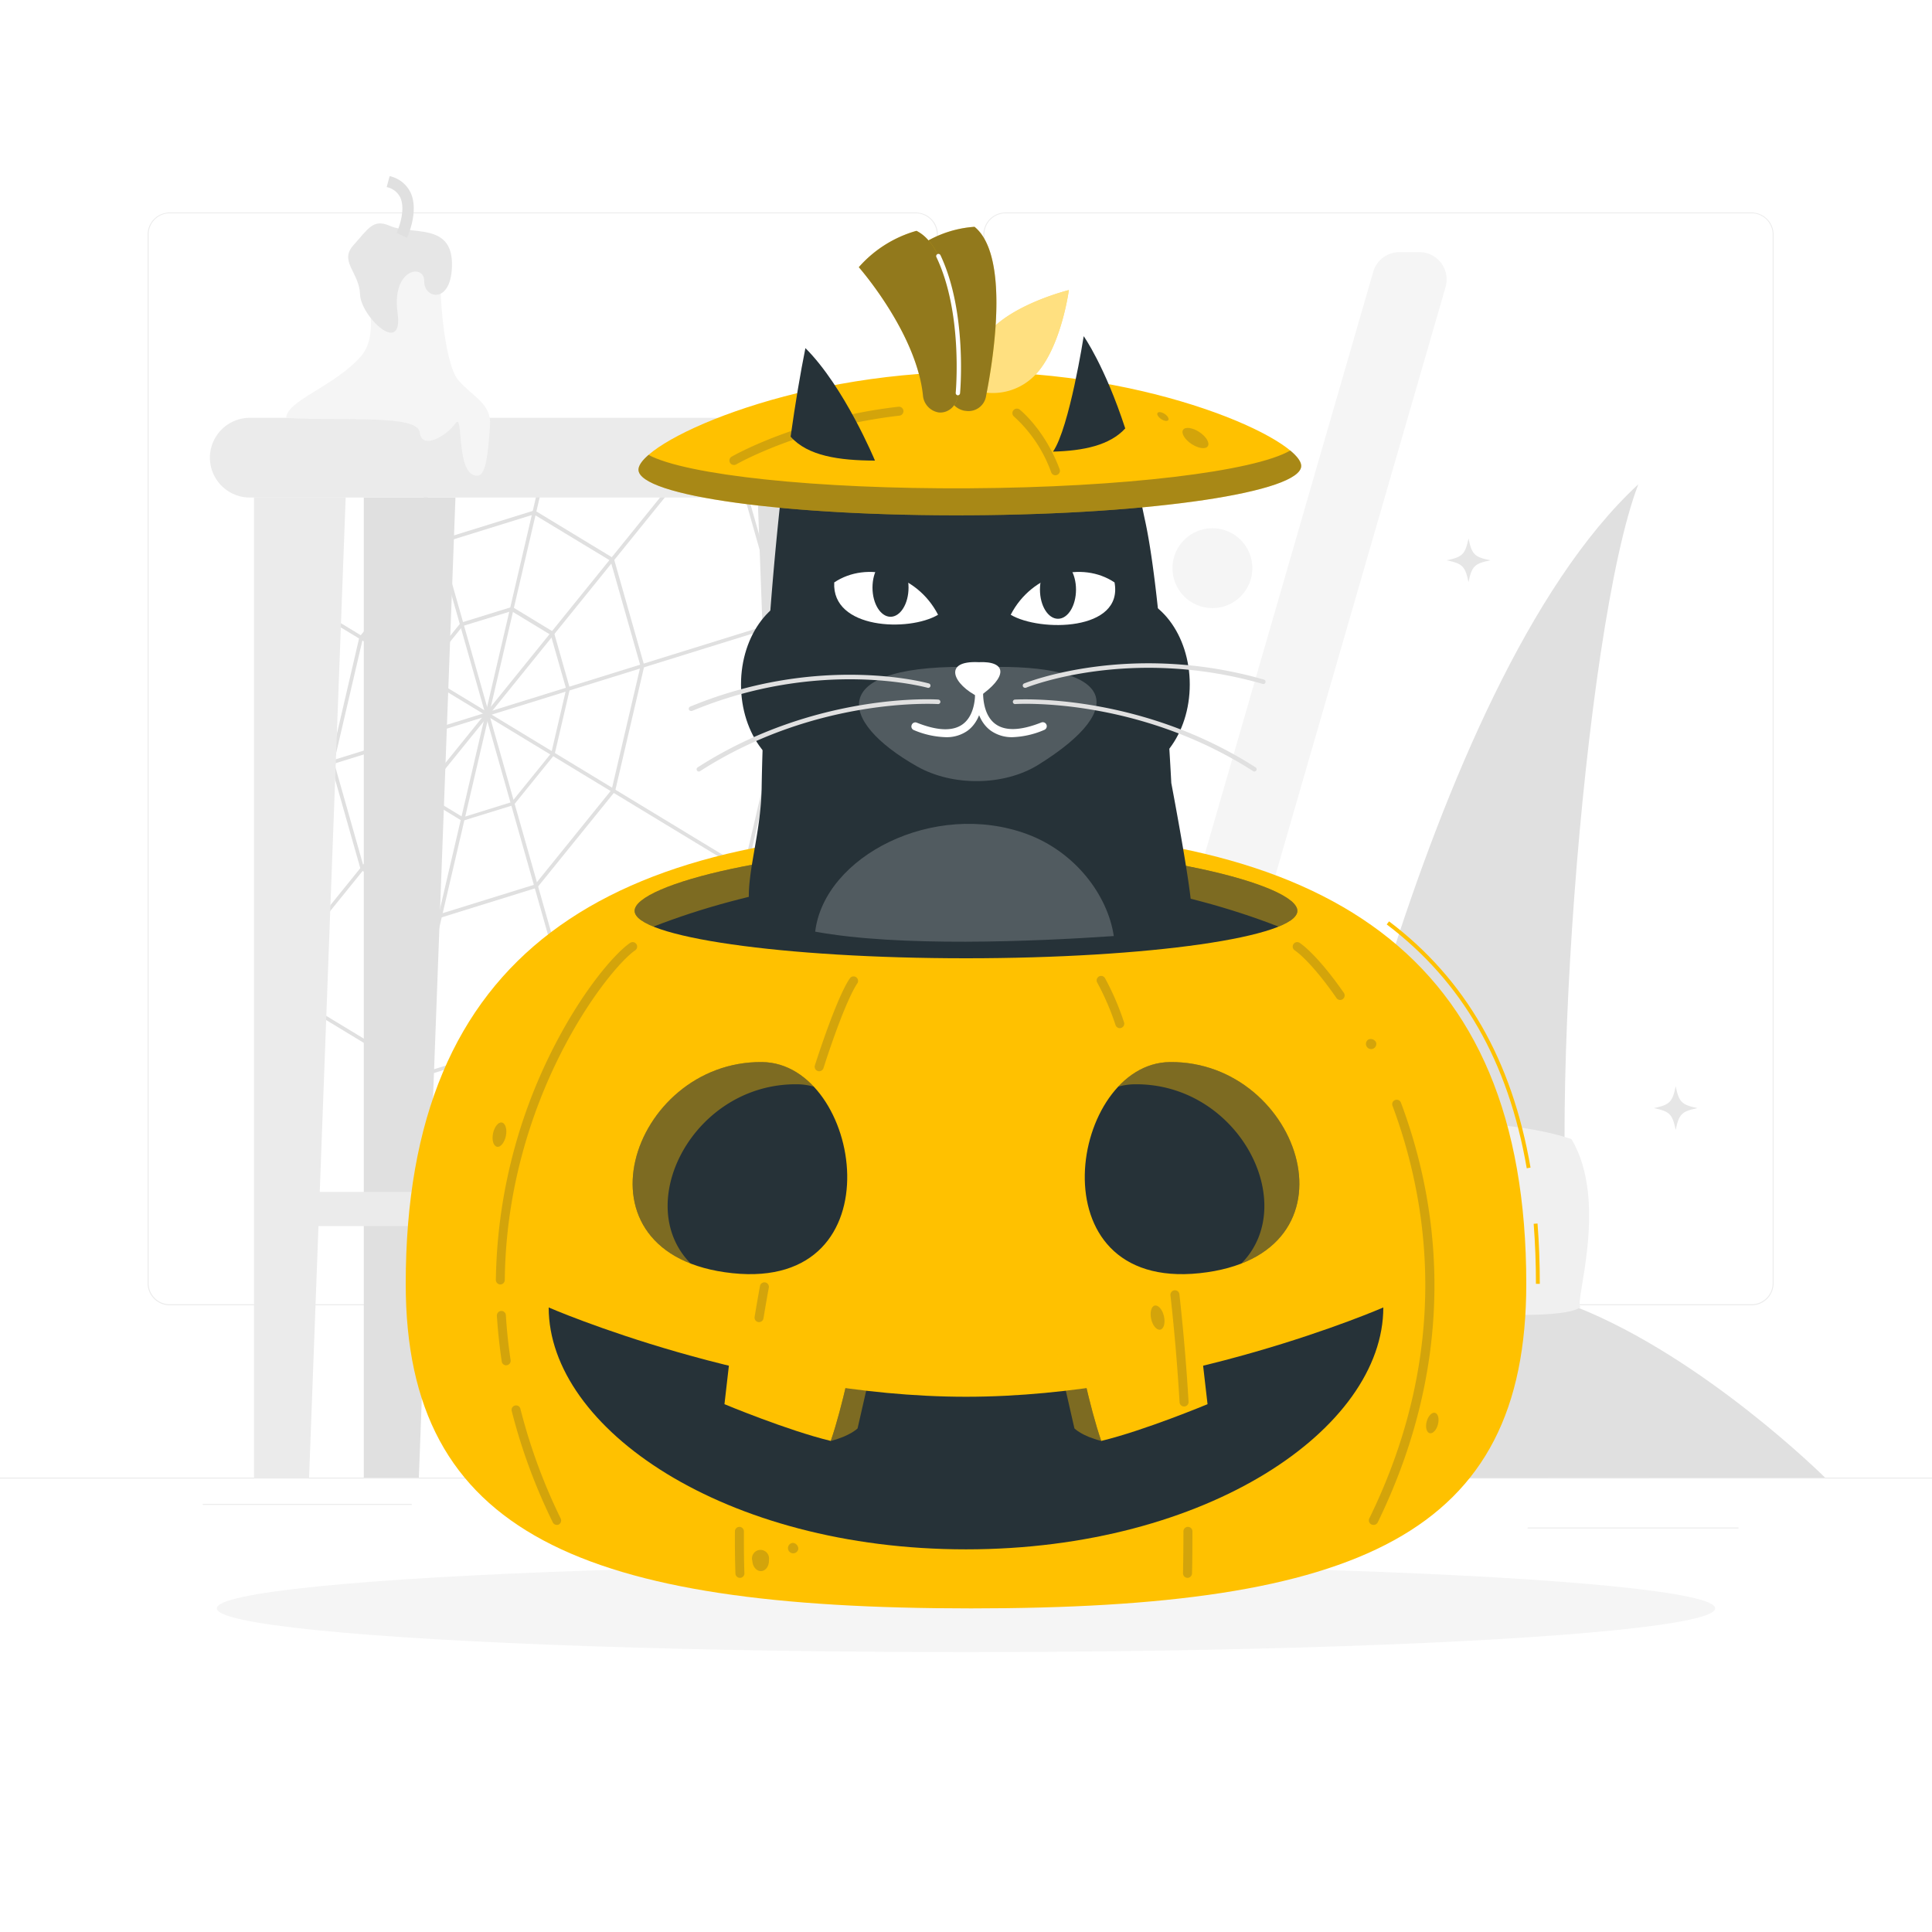<svg class="animated" id="freepik_stories-cat-rising-from-a-pumpkin" xmlns="http://www.w3.org/2000/svg" viewBox="0 0 500 500" version="1.1" xmlns:xlink="http://www.w3.org/1999/xlink" xmlns:svgjs="http://svgjs.com/svgjs"><style>svg#freepik_stories-cat-rising-from-a-pumpkin:not(.animated) .animable {opacity: 0;}svg#freepik_stories-cat-rising-from-a-pumpkin.animated #freepik--Character--inject-149 {animation: 1.0s 1 forwards ease-out slideUp,1.5s Infinite  linear floating;animation-delay: 0s,1s;}            @keyframes slideUp {                0% {                    opacity: 0;                    transform: translateY(30px);                }                100% {                    opacity: 1;                    transform: inherit;                }            }                    @keyframes floating {                0% {                    opacity: 1;                    transform: translateY(0px);                }                50% {                    transform: translateY(-10px);                }                100% {                    opacity: 1;                    transform: translateY(0px);                }            }        </style><g id="freepik--background-complete--inject-149" class="animable" style="transform-origin: 250px 223.52px;"><rect y="382.4" width="500" height="0.25" style="fill: rgb(235, 235, 235); transform-origin: 250px 382.525px;" id="elyt64zkhkv5s" class="animable"></rect><path d="M237,337.8H43.91a5.71,5.71,0,0,1-5.7-5.71V60.66A5.71,5.71,0,0,1,43.91,55H237a5.71,5.71,0,0,1,5.71,5.71V332.09A5.71,5.71,0,0,1,237,337.8ZM43.91,55.2a5.46,5.46,0,0,0-5.45,5.46V332.09a5.46,5.46,0,0,0,5.45,5.46H237a5.47,5.47,0,0,0,5.46-5.46V60.66A5.47,5.47,0,0,0,237,55.2Z" style="fill: rgb(235, 235, 235); transform-origin: 140.46px 196.4px;" id="el0wz18zu2f5m" class="animable"></path><path d="M453.31,337.8H260.21a5.72,5.72,0,0,1-5.71-5.71V60.66A5.72,5.72,0,0,1,260.21,55h193.1A5.71,5.71,0,0,1,459,60.66V332.09A5.71,5.71,0,0,1,453.31,337.8ZM260.21,55.2a5.47,5.47,0,0,0-5.46,5.46V332.09a5.47,5.47,0,0,0,5.46,5.46h193.1a5.47,5.47,0,0,0,5.46-5.46V60.66a5.47,5.47,0,0,0-5.46-5.46Z" style="fill: rgb(235, 235, 235); transform-origin: 356.75px 196.4px;" id="elivmcbasolxh" class="animable"></path><rect x="174.44" y="391.92" width="26" height="0.25" style="fill: rgb(235, 235, 235); transform-origin: 187.44px 392.045px;" id="el6k9fhiwgvt4" class="animable"></rect><rect x="52.46" y="389.21" width="54.1" height="0.25" style="fill: rgb(235, 235, 235); transform-origin: 79.51px 389.335px;" id="el9fsm9sgshxu" class="animable"></rect><rect x="147.12" y="401.21" width="26.32" height="0.25" style="fill: rgb(235, 235, 235); transform-origin: 160.28px 401.335px;" id="eln9yu1ckdivi" class="animable"></rect><rect x="258.23" y="399.53" width="38.83" height="0.25" style="fill: rgb(235, 235, 235); transform-origin: 277.645px 399.655px;" id="elzs9jb9f11qs" class="animable"></rect><rect x="305.96" y="399.53" width="10.69" height="0.25" style="fill: rgb(235, 235, 235); transform-origin: 311.305px 399.655px;" id="eliqwbw3k4h9s" class="animable"></rect><rect x="395.35" y="395.31" width="54.56" height="0.25" style="fill: rgb(235, 235, 235); transform-origin: 422.63px 395.435px;" id="elxj203qxrwu" class="animable"></rect><path d="M408,338.26c-8.5-37.26,1.68-175.77,16-212.93-56.54,52.21-86.57,209.24-86.57,209.24S270.28,362.21,256,382.52l216.33-.11S441.27,351.5,408,338.26Z" style="fill: rgb(224, 224, 224); transform-origin: 364.165px 253.925px;" id="elo1zgzh78jg" class="animable"></path><path d="M409.05,338.26c-5.23,4.5-51.9.81-72.46-3.69-7.2-13.51,3.83-42.79,3.83-42.79s42.41-4.91,66.26,3C416.5,311.14,407.21,337.65,409.05,338.26Z" style="fill: rgb(240, 240, 240); transform-origin: 372.708px 315.29px;" id="elederjgqqcu" class="animable"></path><path d="M285.53,311.86h19.86L374.12,74.25a7.07,7.07,0,0,0-6.79-9h-5.15a7.07,7.07,0,0,0-6.79,5.1Z" style="fill: rgb(245, 245, 245); transform-origin: 329.959px 188.555px;" id="elteagjzring" class="animable"></path><path d="M303.44,313.71s14,16.58,12.41,34.14C313.67,372.61,284,382.4,284,382.4H197.17S272,352,284,313.71C291.32,312.77,303.44,313.71,303.44,313.71Z" style="fill: rgb(235, 235, 235); transform-origin: 256.573px 347.846px;" id="ely0eplwbkjdo" class="animable"></path><path d="M283.35,316.79h21.51a1.83,1.83,0,0,0,1.77-1.37l1-3.78a1.83,1.83,0,0,0-1.77-2.3H284.34a1.85,1.85,0,0,0-1.78,1.37l-1,3.78A1.84,1.84,0,0,0,283.35,316.79Z" style="fill: rgb(224, 224, 224); transform-origin: 294.596px 313.065px;" id="el3cz92y5jj3x" class="animable"></path><path d="M108.87,278.74a.42.42,0,0,1-.24-.07L71.23,256a.46.46,0,0,1-.16-.65.48.48,0,0,1,.65-.16l37.22,22.58,51.75-16.08,32.52-40.22,11.67-50-14.52-51.12a.47.47,0,0,1,.32-.59.48.48,0,0,1,.59.33l14.55,51.24a.45.45,0,0,1,0,.23l-11.72,50.27a.72.72,0,0,1-.09.2l-32.69,40.4a.4.4,0,0,1-.22.16L109,278.72Z" style="fill: rgb(224, 224, 224); transform-origin: 138.416px 199.241px;" id="elhm3tt9ab39u" class="animable"></path><path d="M113.93,237.5a.45.45,0,0,1-.25-.07L93.52,225.2a.46.46,0,0,1-.21-.28l-7.81-27.5a.39.39,0,0,1,0-.24L93,164.91a.44.44,0,0,1,.1-.19l20-24.71a.46.46,0,0,1,.23-.16l24.81-7.71a.49.49,0,0,1,.39.05l20.17,12.23a.5.5,0,0,1,.21.28l7.81,27.5a.49.49,0,0,1,0,.24l-7.52,32.27a.42.42,0,0,1-.09.19l-20,24.71a.46.46,0,0,1-.23.16l-24.81,7.71Zm-19.76-13,19.82,12,24.48-7.6,19.82-24.52,7.47-32L158,145.13l-19.83-12-24.47,7.6L93.91,165.23l-7.47,32.05Z" style="fill: rgb(224, 224, 224); transform-origin: 126.108px 184.81px;" id="el54x0cxrofot" class="animable"></path><path d="M119.76,212.49a.48.48,0,0,1-.24-.07L109,206a.47.47,0,0,1-.21-.27l-4.07-14.33a.65.65,0,0,1,0-.24l3.92-16.81a.5.5,0,0,1,.1-.19l10.41-12.87a.53.53,0,0,1,.23-.16l12.92-4a.45.45,0,0,1,.39,0l10.5,6.38a.43.43,0,0,1,.21.27l4.07,14.33a.39.39,0,0,1,0,.24l-3.92,16.81a.66.66,0,0,1-.09.19l-10.41,12.87a.53.53,0,0,1-.23.16l-12.93,4A.32.32,0,0,1,119.76,212.49Zm-10.1-7.16,10.16,6.17,12.59-3.92,10.25-12.67,3.87-16.59-4-14-10.16-6.17L119.79,162l-10.25,12.67-3.87,16.59Z" style="fill: rgb(224, 224, 224); transform-origin: 126.099px 184.788px;" id="el3m5bagvaqmk" class="animable"></path><path d="M126.1,185.28H126a.47.47,0,0,1-.35-.57L141.19,118a.47.47,0,0,1,.92.22l-15.55,66.71A.46.46,0,0,1,126.1,185.28Z" style="fill: rgb(224, 224, 224); transform-origin: 133.88px 151.459px;" id="el2e3h316r9po" class="animable"></path><path d="M126.1,185.28a.49.49,0,0,1-.3-.1.49.49,0,0,1-.07-.67l48.63-60.13a.48.48,0,1,1,.74.6l-48.63,60.13A.48.48,0,0,1,126.1,185.28Z" style="fill: rgb(224, 224, 224); transform-origin: 150.438px 154.717px;" id="elkxmvxl4rfbk" class="animable"></path><path d="M126.1,185.28a.47.47,0,0,1-.14-.92l75.42-23.44a.47.47,0,1,1,.29.9l-75.43,23.44A.32.32,0,0,1,126.1,185.28Z" style="fill: rgb(224, 224, 224); transform-origin: 163.812px 173.089px;" id="elvwpslbfy4e" class="animable"></path><path d="M204.2,232.66a.44.44,0,0,1-.24-.07l-78.1-47.38a.46.46,0,0,1-.16-.65.47.47,0,0,1,.65-.15l78.1,47.37a.47.47,0,0,1-.25.88Z" style="fill: rgb(224, 224, 224); transform-origin: 165.159px 208.499px;" id="el01in404wh013" class="animable"></path><path d="M162.48,313.36A.47.47,0,0,1,162,313L125.65,184.94a.47.47,0,0,1,.32-.59.48.48,0,0,1,.59.33l36.38,128.08a.48.48,0,0,1-.33.59Z" style="fill: rgb(224, 224, 224); transform-origin: 144.293px 248.846px;" id="elvt2kdt6v15" class="animable"></path><path d="M110.55,252h-.11a.47.47,0,0,1-.35-.57l15.55-66.71a.47.47,0,1,1,.92.22L111,251.63A.47.47,0,0,1,110.55,252Z" style="fill: rgb(224, 224, 224); transform-origin: 118.325px 218.179px;" id="elk7ev5z1fnpf" class="animable"></path><path d="M74.81,201.23a.49.49,0,0,1-.46-.34.48.48,0,0,1,.32-.59L126,184.36a.47.47,0,1,1,.28.9L75,201.2Z" style="fill: rgb(224, 224, 224); transform-origin: 100.472px 192.784px;" id="elkla35er0r7c" class="animable"></path><path d="M79.67,242.7a.48.48,0,0,1-.3-.11.46.46,0,0,1-.07-.66l46.43-57.42a.48.48,0,1,1,.74.6L80,242.52A.45.45,0,0,1,79.67,242.7Z" style="fill: rgb(224, 224, 224); transform-origin: 102.904px 213.492px;" id="el08ha0mt8ml2o" class="animable"></path><path d="M126.1,185.28a.42.42,0,0,1-.24-.07L84.17,159.93a.48.48,0,0,1-.16-.65.47.47,0,0,1,.65-.16l41.69,25.29a.48.48,0,0,1,.16.65A.49.49,0,0,1,126.1,185.28Z" style="fill: rgb(224, 224, 224); transform-origin: 105.26px 172.165px;" id="elem7byh2v8q7" class="animable"></path><path d="M126.1,185.28a.46.46,0,0,1-.45-.34L109.5,128.08a.46.46,0,0,1,.32-.58.48.48,0,0,1,.59.32l16.15,56.86a.49.49,0,0,1-.33.59Z" style="fill: rgb(224, 224, 224); transform-origin: 118.027px 156.381px;" id="elu5o3ahb5fpr" class="animable"></path><polygon points="108.4 382.4 94.15 382.4 94.15 128.76 117.87 128.76 108.4 382.4" style="fill: rgb(224, 224, 224); transform-origin: 106.01px 255.58px;" id="elhhty051mno" class="animable"></polygon><path d="M248.22,128.76H64.63a10.34,10.34,0,0,1-10.31-10.32h0a10.34,10.34,0,0,1,10.31-10.31H248.22a10.34,10.34,0,0,1,10.31,10.31h0A10.34,10.34,0,0,1,248.22,128.76Z" style="fill: rgb(235, 235, 235); transform-origin: 156.425px 118.445px;" id="el8lp11f9ek36" class="animable"></path><polygon points="205.56 382.4 219.81 382.4 219.81 128.76 196.09 128.76 205.56 382.4" style="fill: rgb(224, 224, 224); transform-origin: 207.95px 255.58px;" id="elws3mynsmn4c" class="animable"></polygon><rect x="68.92" y="308.47" width="175" height="8.84" rx="4.42" style="fill: rgb(235, 235, 235); transform-origin: 156.42px 312.89px;" id="elw6bqzvw7aw" class="animable"></rect><polygon points="79.99 382.4 65.74 382.4 65.74 128.76 89.46 128.76 79.99 382.4" style="fill: rgb(235, 235, 235); transform-origin: 77.6px 255.58px;" id="el6ghpgqturqb" class="animable"></polygon><polygon points="233.97 382.4 248.22 382.4 248.22 128.76 224.5 128.76 233.97 382.4" style="fill: rgb(235, 235, 235); transform-origin: 236.36px 255.58px;" id="el0vdy8pedb5tf" class="animable"></polygon><path d="M126.82,110c.35-5.55-4.41-7.26-8.21-11.61s-5.46-25.91-4.24-31.69S98.53,60.9,94.79,64.43s5.36,20-1.35,27.74-19.27,11.5-19.37,16c15.62.86,34-.95,34.57,3.76s7.07.76,9.26-2.39-.15,14.15,5.84,13.54C125.75,122.84,126.35,117.26,126.82,110Z" style="fill: rgb(245, 245, 245); transform-origin: 100.454px 92.558px;" id="el0ef03smiu1qd" class="animable"></path><path d="M100.9,58.45c5.53,2.44,16-.87,16.07,9.78s-7.28,9.18-7.18,4.55-8.49-3.34-6.9,8.16-9.53,1-9.71-4.74-5.52-8.54-1.7-12.76S96.54,56.53,100.9,58.45Z" style="fill: rgb(230, 230, 230); transform-origin: 103.538px 71.96px;" id="el6kdmr5u2c16" class="animable"></path><path d="M105.33,61.54l-2.67-1.25c0-.06,2.58-5.64.92-9.2a5,5,0,0,0-3.51-2.67l.77-2.84a7.87,7.87,0,0,1,5.42,4.27C108.5,54.67,105.46,61.26,105.33,61.54Z" style="fill: rgb(224, 224, 224); transform-origin: 103.575px 53.56px;" id="el2oo1r2iy87g" class="animable"></path><circle cx="188.06" cy="358.19" r="10.34" style="fill: rgb(245, 245, 245); transform-origin: 188.06px 358.19px;" id="el3cfh2h6us7u" class="animable"></circle><circle cx="313.77" cy="147.04" r="10.34" style="fill: rgb(245, 245, 245); transform-origin: 313.77px 147.04px;" id="ell49b0843idh" class="animable"></circle><g id="elmjm5dy39loa"><circle cx="331" cy="286.78" r="10.34" style="fill: rgb(245, 245, 245); transform-origin: 331px 286.78px; transform: rotate(-80.82deg);" class="animable" id="eldaa76ji0ca"></circle></g><path d="M235.27,347.85c-4.1.85-4.8,1.54-5.65,5.64-.86-4.1-1.55-4.79-5.65-5.64,4.1-.86,4.79-1.55,5.65-5.65C230.47,346.3,231.17,347,235.27,347.85Z" style="fill: rgb(230, 230, 230); transform-origin: 229.62px 347.845px;" id="elnrhzfjnoiul" class="animable"></path><path d="M385.7,145c-4.11.86-4.8,1.55-5.65,5.65-.86-4.1-1.55-4.79-5.65-5.65,4.1-.85,4.79-1.54,5.65-5.65C380.9,143.48,381.59,144.17,385.7,145Z" style="fill: rgb(230, 230, 230); transform-origin: 380.05px 145px;" id="elkp422ns18x" class="animable"></path><path d="M439.32,286.78c-4.11.85-4.8,1.54-5.65,5.65-.86-4.11-1.55-4.8-5.65-5.65,4.1-.86,4.79-1.55,5.65-5.65C434.52,285.23,435.21,285.92,439.32,286.78Z" style="fill: rgb(230, 230, 230); transform-origin: 433.67px 286.78px;" id="el21h6g16mtxi" class="animable"></path></g><g id="freepik--Shadow--inject-149" class="animable" style="transform-origin: 250px 416.24px;"><ellipse id="freepik--path--inject-149" cx="250" cy="416.24" rx="193.89" ry="11.32" style="fill: rgb(245, 245, 245); transform-origin: 250px 416.24px;" class="animable"></ellipse></g><g id="freepik--Character--inject-149" class="animable" style="transform-origin: 251.75px 237.475px;"><path d="M398.5,332.25h-1c0-5.35-.2-10.58-.59-15.53l1-.08C398.3,321.62,398.5,326.87,398.5,332.25Z" style="fill: #FFC100; transform-origin: 397.705px 324.445px;" id="elvuxbsk36yq" class="animable"></path><path d="M395.12,302.35c-4.79-27.63-16.64-48.28-36.24-63.11l.61-.79c19.81,15,31.78,35.83,36.61,63.72Z" style="fill: #FFC100; transform-origin: 377.49px 270.4px;" id="elptoo7vy34ch" class="animable"></path><path d="M250,214.71c-93,0-145,31.55-145,117.54,0,65,46.09,84,146.33,84s143.67-19,143.67-84C395,246.26,343,214.71,250,214.71Z" style="fill: #FFC100; transform-origin: 250px 315.48px;" id="elccixs145w1c" class="animable"></path><g id="ellehxr461aks"><path d="M130.92,294c-.37,1.73-1.41,3-2.32,2.78s-1.36-1.75-1-3.48,1.4-3,2.31-2.79S131.28,292.27,130.92,294Z" style="fill: rgb(38, 50, 56); opacity: 0.2; transform-origin: 129.259px 293.646px;" class="animable" id="el1rpe25ygnpa"></path></g><g id="el49ul1svlbn1"><path d="M301.22,340.6c.41,1.73,0,3.29-.91,3.51s-2-1-2.38-2.73,0-3.29.91-3.5S300.82,338.88,301.22,340.6Z" style="fill: rgb(38, 50, 56); opacity: 0.2; transform-origin: 299.581px 340.996px;" class="animable" id="elv1ii0gtyvh"></path></g><g id="els7vj72in5a"><path d="M199,403.74c.08,1.52-.81,2.8-2,2.86s-2.2-1.11-2.29-2.62a2.21,2.21,0,1,1,4.28-.24Z" style="fill: rgb(38, 50, 56); opacity: 0.2; transform-origin: 196.82px 403.857px;" class="animable" id="el1t6p21igl5f"></path></g><g id="elounf7s9zog"><path d="M372.14,368.63c-.38,1.47-1.34,2.49-2.15,2.28s-1.15-1.57-.77-3,1.34-2.49,2.15-2.28S372.52,367.16,372.14,368.63Z" style="fill: rgb(38, 50, 56); opacity: 0.2; transform-origin: 370.68px 368.27px;" class="animable" id="elkfft29qla5"></path></g><g id="elah3juscqe86"><path d="M206.6,400.9a1.35,1.35,0,1,1-1.39-1.6A1.53,1.53,0,0,1,206.6,400.9Z" style="fill: rgb(38, 50, 56); opacity: 0.2; transform-origin: 205.263px 400.649px;" class="animable" id="elvmwi9j3im6f"></path></g><g id="el4qvtk1ul56m"><path d="M356.13,269.78a1.34,1.34,0,1,1-2-.75A1.52,1.52,0,0,1,356.13,269.78Z" style="fill: rgb(38, 50, 56); opacity: 0.2; transform-origin: 354.846px 270.2px;" class="animable" id="elhpb8sc5ud2g"></path></g><g id="el3hjq7gm2sdy"><path d="M191.49,408.35a1.17,1.17,0,0,1-1.16-1.13c-.12-3.55-.16-7.22-.13-10.91a1.16,1.16,0,0,1,1.16-1.16h0a1.17,1.17,0,0,1,1.16,1.18c0,3.66,0,7.3.13,10.81a1.17,1.17,0,0,1-1.13,1.21Z" style="fill: rgb(38, 50, 56); opacity: 0.2; transform-origin: 191.421px 401.75px;" class="animable" id="elbfg0zb2950c"></path></g><g id="elqbgqmz35cza"><path d="M196.48,342.16l-.19,0a1.17,1.17,0,0,1-1-1.34c.43-2.61.9-5.3,1.39-8a1.16,1.16,0,0,1,2.29.42c-.49,2.66-.95,5.33-1.38,7.93A1.17,1.17,0,0,1,196.48,342.16Z" style="fill: rgb(38, 50, 56); opacity: 0.2; transform-origin: 197.133px 337.013px;" class="animable" id="el6b2wbw7151w"></path></g><g id="eli4xlmzoar5a"><path d="M212,277.24a1.13,1.13,0,0,1-.36-.06,1.17,1.17,0,0,1-.75-1.47c3.62-11.19,7-19.65,9.12-22.61a1.17,1.17,0,0,1,1.9,1.35c-1.51,2.14-4.62,9-8.8,22A1.18,1.18,0,0,1,212,277.24Z" style="fill: rgb(38, 50, 56); opacity: 0.2; transform-origin: 216.452px 264.965px;" class="animable" id="ellhmwtpub2w"></path></g><path d="M335.76,235.72c0,6.78-38.4,12.28-85.76,12.28s-85.76-5.5-85.76-12.28,38.4-16.66,85.76-16.66S335.76,228.93,335.76,235.72Z" style="fill: rgb(38, 50, 56); transform-origin: 250px 233.53px;" id="el0woe7pcgrndo" class="animable"></path><g id="el70q55rtb5ug"><path d="M250,219.07c-47.36,0-85.76,9.86-85.76,16.64,0,1.44,1.72,2.81,4.86,4.1,25.25-9.84,54-14.25,80.9-14.25s55.65,4.41,80.9,14.25c3.14-1.29,4.86-2.66,4.86-4.1C335.76,228.93,297.36,219.07,250,219.07Z" style="fill: #FFC100; opacity: 0.4; transform-origin: 250px 229.44px;" class="animable" id="eleef9k55qanp"></path></g><path d="M197.22,274.86c25.78.25,35.54,59.19-7.66,54.64S163.2,274.52,197.22,274.86Z" style="fill: rgb(38, 50, 56); transform-origin: 191.494px 302.304px;" id="elqj45872ve3" class="animable"></path><g id="ela4dxskcqyv8"><path d="M197.22,274.86c-30.75-.32-47.46,40.86-18.49,52.13-15.33-15.52.8-46.64,27.55-46.38a16,16,0,0,1,4.34.63C207,277.37,202.46,274.91,197.22,274.86Z" style="fill: #FFC100; opacity: 0.4; transform-origin: 187.173px 300.924px;" class="animable" id="ela4zpv1cf6q7"></path></g><path d="M302.78,274.86c-25.78.25-35.54,59.19,7.66,54.64S336.8,274.52,302.78,274.86Z" style="fill: rgb(38, 50, 56); transform-origin: 308.506px 302.304px;" id="eltsbvvxnzoc7" class="animable"></path><g id="el03i61ehjqve1"><path d="M302.78,274.86c30.75-.32,47.46,40.86,18.49,52.13,15.33-15.52-.8-46.64-27.55-46.38a16,16,0,0,0-4.34.63C293,277.37,297.54,274.91,302.78,274.86Z" style="fill: #FFC100; opacity: 0.4; transform-origin: 312.827px 300.924px;" class="animable" id="elexn4xvhfxyi"></path></g><path d="M250,361.48c-55,0-108-23.11-108-23.11,0,31.3,45.49,62.6,108,62.6s108-31.3,108-62.6C358,338.37,305,361.48,250,361.48Z" style="fill: rgb(38, 50, 56); transform-origin: 250px 369.67px;" id="elyt7bgzb250b" class="animable"></path><path d="M220.94,349.49S218.1,364,215,372.91c-11.25-2.72-27.51-9.51-27.51-9.51l2.1-18.24Z" style="fill: #FFC100; transform-origin: 204.215px 359.035px;" id="elhjddehs09u7" class="animable"></path><g id="elntukrpd3s9"><path d="M220.94,349.49S218.1,364,215,372.91c5-1.27,6.94-3.24,6.94-3.24l4.51-19.76Z" style="fill: #FFC100; opacity: 0.4; transform-origin: 220.725px 361.2px;" class="animable" id="elyw15ciyjw5"></path></g><path d="M279.06,349.49S281.9,364,285,372.91c11.25-2.72,27.51-9.51,27.51-9.51l-2.1-18.24Z" style="fill: #FFC100; transform-origin: 295.785px 359.035px;" id="elk7czvhulm6q" class="animable"></path><g id="elcb8ido6o5ct"><path d="M279.06,349.49S281.9,364,285,372.91c-5.05-1.27-6.94-3.24-6.94-3.24l-4.51-19.76Z" style="fill: #FFC100; opacity: 0.4; transform-origin: 279.275px 361.2px;" class="animable" id="el3kqjvz20gqt"></path></g><g id="el862qmwf2jgu"><path d="M307.3,408.35h0a1.18,1.18,0,0,1-1.14-1.19c.07-3.62.11-7.27.11-10.84a1.16,1.16,0,0,1,1.16-1.17h0a1.17,1.17,0,0,1,1.17,1.17c0,3.58,0,7.25-.11,10.89A1.18,1.18,0,0,1,307.3,408.35Z" style="fill: rgb(38, 50, 56); opacity: 0.2; transform-origin: 307.38px 401.75px;" class="animable" id="elxrikkfpk1n"></path></g><g id="elq19066198f"><path d="M306.44,364a1.17,1.17,0,0,1-1.17-1.1c-.55-9.3-1.34-18.59-2.35-27.6a1.17,1.17,0,1,1,2.32-.26c1,9.06,1.81,18.38,2.36,27.73a1.16,1.16,0,0,1-1.1,1.23Z" style="fill: rgb(38, 50, 56); opacity: 0.2; transform-origin: 305.252px 348.96px;" class="animable" id="elqwdtzcu5lva"></path></g><g id="elyphuwz4t38j"><path d="M289.8,266.09a1.15,1.15,0,0,1-1.09-.78A67.22,67.22,0,0,0,284,254.36a1.16,1.16,0,1,1,2-1.17,68,68,0,0,1,4.89,11.35,1.16,1.16,0,0,1-.71,1.48A1.07,1.07,0,0,1,289.8,266.09Z" style="fill: rgb(38, 50, 56); opacity: 0.2; transform-origin: 287.383px 259.327px;" class="animable" id="elt8cnr3jhb2"></path></g><g id="el7g7gxxovod5"><path d="M144.06,394.64a1.15,1.15,0,0,1-1-.66,148.15,148.15,0,0,1-10.63-28.82,1.16,1.16,0,1,1,2.25-.57A146.65,146.65,0,0,0,145.11,393a1.17,1.17,0,0,1-.54,1.56A1.13,1.13,0,0,1,144.06,394.64Z" style="fill: rgb(38, 50, 56); opacity: 0.2; transform-origin: 138.81px 379.178px;" class="animable" id="eltg36354l8pm"></path></g><g id="elckkbg412mo4"><path d="M131,353.35a1.18,1.18,0,0,1-1.15-1c-.59-3.92-1-7.91-1.26-11.84a1.19,1.19,0,0,1,1.1-1.24,1.17,1.17,0,0,1,1.23,1.1c.23,3.86.65,7.78,1.23,11.63a1.16,1.16,0,0,1-1,1.32Z" style="fill: rgb(38, 50, 56); opacity: 0.2; transform-origin: 130.376px 346.309px;" class="animable" id="elbf7oy0iwsol"></path></g><g id="elbnh1lszdko"><path d="M129.48,332.42h0a1.17,1.17,0,0,1-1.15-1.18A136.54,136.54,0,0,1,142.9,271.8c7.89-15.66,16.38-25.2,20.17-27.78a1.16,1.16,0,1,1,1.32,1.92c-7,4.79-33.27,38.28-33.75,85.32A1.17,1.17,0,0,1,129.48,332.42Z" style="fill: rgb(38, 50, 56); opacity: 0.2; transform-origin: 146.612px 288.118px;" class="animable" id="eldhmifdifsml"></path></g><g id="elv9u113wveo"><path d="M355.42,394.64a1.19,1.19,0,0,1-.51-.12,1.17,1.17,0,0,1-.53-1.56c21.51-44,15.11-82.38,6-106.78a1.15,1.15,0,0,1,.68-1.5,1.17,1.17,0,0,1,1.5.68c9.31,24.83,15.82,63.83-6,108.62A1.16,1.16,0,0,1,355.42,394.64Z" style="fill: rgb(38, 50, 56); opacity: 0.2; transform-origin: 362.748px 339.625px;" class="animable" id="eljw409gyejy"></path></g><g id="eloux2z4j7uoa"><path d="M346.87,258.79a1.17,1.17,0,0,1-1-.51c-4.8-6.94-8.82-11-10.81-12.34a1.16,1.16,0,0,1,1.31-1.92c2.26,1.54,6.44,5.75,11.42,12.94a1.17,1.17,0,0,1-.3,1.62A1.15,1.15,0,0,1,346.87,258.79Z" style="fill: rgb(38, 50, 56); opacity: 0.2; transform-origin: 341.275px 251.305px;" class="animable" id="elp5j8x5jn45"></path></g><path d="M293.4,120.74H203c-3.2,26.57-5.48,58-5.89,83.22-.19,11.86-4,22.33-3.21,30.25a5.16,5.16,0,0,0,3.39,4.36c23.07,8.44,85.48,4.35,103.67,2.78,3.16-.27,7.54-3,7.41-6.14-.28-6.54-5.24-32.56-5.24-32.56s-2.35-47.22-6.72-67.62C295.27,129.89,294.48,125.09,293.4,120.74Z" style="fill: rgb(38, 50, 56); transform-origin: 251.083px 182.235px;" id="el7ok94m3qv5h" class="animable"></path><ellipse cx="290.1" cy="177.15" rx="17.81" ry="23.36" style="fill: rgb(38, 50, 56); transform-origin: 290.1px 177.15px;" id="el9t0trymxlgt" class="animable"></ellipse><ellipse cx="209.58" cy="177.15" rx="17.81" ry="23.36" style="fill: rgb(38, 50, 56); transform-origin: 209.58px 177.15px;" id="elh3mdoh47dzi" class="animable"></ellipse><g id="el8xmzr1nlvey"><path d="M255.17,172.64c32.28-.88,37.87,10.13,13.59,25.26-8.87,5.52-22.19,5.67-31.42.45-20.75-11.74-24-26.86,16-25.71C253.92,172.66,254.56,172.66,255.17,172.64Z" style="fill: rgb(255, 255, 255); opacity: 0.2; transform-origin: 253.043px 187.367px;" class="animable" id="el185zsw0d0g1"></path></g><g id="ela5zm6rxtclr"><path d="M265.7,215.83c-24-8.78-52.37,5.74-54.73,25.28,21.7,4,56.49,2.57,77.28,1.14C286.67,231.67,278.27,220.44,265.7,215.83Z" style="fill: rgb(255, 255, 255); opacity: 0.2; transform-origin: 249.61px 228.464px;" class="animable" id="elqjybqziizy"></path></g><path d="M215.9,150.73c8.41-5.63,21.33-2.36,26.87,8.37C235.24,163.58,215.22,162.87,215.9,150.73Z" style="fill: rgb(255, 255, 255); transform-origin: 229.327px 154.821px;" id="elsizfipjtzd" class="animable"></path><path d="M253.27,171.37c7.33-.35,7.66,3.78,0,9C246.8,177.27,243.71,170.9,253.27,171.37Z" style="fill: rgb(255, 255, 255); transform-origin: 253.048px 175.858px;" id="ela19x1hd4t9m" class="animable"></path><path d="M244.68,190.78a22.68,22.68,0,0,1-8.16-1.83,1,1,0,0,1-.57-1.34,1,1,0,0,1,1.33-.58c5.35,2.13,9.35,2.26,11.88.39,3.59-2.63,3.19-8.55,3.18-8.61a1,1,0,0,1,.95-1.11,1,1,0,0,1,1.1,1c0,.29.5,7.11-4,10.42A9.34,9.34,0,0,1,244.68,190.78Z" style="fill: rgb(255, 255, 255); transform-origin: 245.136px 184.241px;" id="el0lkln1yfvk7" class="animable"></path><path d="M262.1,190.78a9.4,9.4,0,0,1-5.72-1.71c-4.5-3.31-4-10.13-4-10.42a1,1,0,0,1,1.11-1,1,1,0,0,1,.95,1.11c0,.06-.41,6,3.17,8.61,2.54,1.87,6.53,1.73,11.88-.39a1,1,0,0,1,.76,1.92A22.64,22.64,0,0,1,262.1,190.78Z" style="fill: rgb(255, 255, 255); transform-origin: 261.632px 184.214px;" id="eljfy9p37kr8f" class="animable"></path><path d="M180.86,199.67a.58.58,0,0,1-.49-.26.6.6,0,0,1,.18-.81C211,179,242.52,181,242.83,181.05a.58.58,0,1,1-.08,1.16c-.31,0-31.45-2-61.58,17.37A.56.56,0,0,1,180.86,199.67Z" style="fill: rgb(224, 224, 224); transform-origin: 211.827px 190.32px;" id="elfvq7ws9cn8o" class="animable"></path><path d="M178.83,184a.59.59,0,0,1-.54-.36.58.58,0,0,1,.31-.76c33.47-13.87,61.51-6.09,61.79-6a.58.58,0,1,1-.32,1.12c-.28-.08-27.95-7.74-61,6A.63.63,0,0,1,178.83,184Z" style="fill: rgb(224, 224, 224); transform-origin: 209.529px 179.318px;" id="el7o7dhurts0y" class="animable"></path><path d="M324.63,199.67a.61.61,0,0,1-.31-.09c-30.13-19.35-61.26-17.39-61.57-17.37a.58.58,0,0,1-.09-1.16c.31,0,31.82-2,62.29,17.55a.58.58,0,0,1-.32,1.07Z" style="fill: rgb(224, 224, 224); transform-origin: 293.673px 190.331px;" id="el0zm9prpvim3" class="animable"></path><path d="M265.26,178a.58.58,0,0,1-.53-.36.58.58,0,0,1,.31-.76c.27-.11,27.26-11,62.07-1a.58.58,0,0,1,.4.72.57.57,0,0,1-.72.4c-34.42-9.88-61,.87-61.3,1A.62.62,0,0,1,265.26,178Z" style="fill: rgb(224, 224, 224); transform-origin: 296.109px 174.835px;" id="elxhptelt4zw" class="animable"></path><path d="M235.13,152.07c0,4.17-2.09,7.55-4.66,7.55s-4.67-3.38-4.67-7.55,2.09-7.54,4.67-7.54S235.13,147.9,235.13,152.07Z" style="fill: rgb(38, 50, 56); transform-origin: 230.465px 152.075px;" id="elcuzpphixm7i" class="animable"></path><path d="M288.44,150.73c-8.4-5.63-21.33-2.36-26.87,8.37C269.1,163.58,290.78,163.39,288.44,150.73Z" style="fill: rgb(255, 255, 255); transform-origin: 275.093px 154.886px;" id="el3io4ox3p8d3" class="animable"></path><path d="M269.14,152.59c0,4.17,2.09,7.55,4.67,7.55s4.66-3.38,4.66-7.55-2.09-7.54-4.66-7.54S269.14,148.43,269.14,152.59Z" style="fill: rgb(38, 50, 56); transform-origin: 273.805px 152.595px;" id="el9olsrsa97j" class="animable"></path><path d="M336.75,120.57c0,6.78-38.32,12.51-85.68,12.78s-85.79-5-85.83-11.79,38.25-25,85.61-25.32S336.71,113.78,336.75,120.57Z" style="fill: #FFC100; transform-origin: 250.995px 114.798px;" id="ellj5at3qjrl9" class="animable"></path><g id="elq6qkpi4gom"><path d="M301.41,107.12c.77.51,1.2,1.22.95,1.6s-1.07.25-1.84-.26-1.2-1.22-.95-1.59S300.64,106.61,301.41,107.12Z" style="fill: rgb(38, 50, 56); opacity: 0.2; transform-origin: 300.965px 107.795px;" class="animable" id="el8h6mehiy93i"></path></g><g id="elegk9djdvgfe"><path d="M310.4,111.82c1.77,1.17,2.75,2.81,2.18,3.66s-2.45.59-4.22-.58-2.74-2.81-2.18-3.66S308.63,110.65,310.4,111.82Z" style="fill: rgb(38, 50, 56); opacity: 0.2; transform-origin: 309.382px 113.36px;" class="animable" id="elvn8yjr2xf7o"></path></g><g id="elz0vgtgjj8p"><path d="M273.19,123a1.17,1.17,0,0,1-1.14-.76,35.72,35.72,0,0,0-9.6-14.41A1.16,1.16,0,1,1,263.9,106c.26.21,6.54,5.29,10.33,15.42a1.15,1.15,0,0,1-.68,1.49A1.17,1.17,0,0,1,273.19,123Z" style="fill: rgb(38, 50, 56); opacity: 0.2; transform-origin: 268.156px 114.374px;" class="animable" id="elp252rsszk6n"></path></g><g id="elnctg3kzf0jg"><path d="M190,120.34a1.16,1.16,0,0,1-.63-2.17c.17-.1,17.24-9.93,43.15-12.91a1.16,1.16,0,1,1,.26,2.31c-25.39,2.92-42.07,12.52-42.24,12.61A1.17,1.17,0,0,1,190,120.34Z" style="fill: rgb(38, 50, 56); opacity: 0.2; transform-origin: 211.296px 112.797px;" class="animable" id="el13piiclory8j"></path></g><g id="ely16gm4w1pm"><path d="M333.92,116.59c-9.29,5.4-43,9.55-83.15,9.78-39.71.23-73.16-3.44-82.94-8.64-1.69,1.47-2.6,2.79-2.6,3.83.05,6.79,38.48,12.06,85.83,11.79s85.73-6,85.7-12.78C336.74,119.49,335.77,118.12,333.92,116.59Z" style="fill: rgb(38, 50, 56); opacity: 0.4; transform-origin: 250.995px 124.975px;" class="animable" id="elvk98yrrjez"></path></g><path d="M268.27,96.65a15.19,15.19,0,0,1-15.08,4.59,15.16,15.16,0,0,1,2.9-15.49c6.47-7.23,20.53-10.68,20.53-10.68S274.73,89.42,268.27,96.65Z" style="fill: #FFC100; transform-origin: 264.415px 88.391px;" id="els6bq6vd73m" class="animable"></path><g id="elsugs5cw5quq"><path d="M268.27,96.65a15.19,15.19,0,0,1-15.08,4.59,15.16,15.16,0,0,1,2.9-15.49c6.47-7.23,20.53-10.68,20.53-10.68S274.73,89.42,268.27,96.65Z" style="fill: rgb(255, 255, 255); opacity: 0.5; transform-origin: 264.415px 88.391px;" class="animable" id="eljn4r4aq4c5"></path></g><path d="M280.46,87s-3.68,23.68-7.94,29.88c7.9-.21,14.69-1.63,18.69-6C285.93,94.7,280.46,87,280.46,87Z" style="fill: rgb(38, 50, 56); transform-origin: 281.865px 101.94px;" id="elnjjd738abbn" class="animable"></path><path d="M204.61,113c4.41,5,12.54,6.18,21.83,6.2,0,0-7.87-19-18-29.11C207.13,96.6,205.82,104.39,204.61,113Z" style="fill: rgb(38, 50, 56); transform-origin: 215.525px 104.645px;" id="eluvehi9hdvo" class="animable"></path><path d="M245.51,101.34c-.88-16.61-9.3-36.4-9.3-36.4a28.8,28.8,0,0,1,16-6.24c9,7.35,5.07,33.25,3,43.68a4.6,4.6,0,0,1-4.85,4l-.72-.08A5,5,0,0,1,245.51,101.34Z" style="fill: #FFC100; transform-origin: 247.039px 82.544px;" id="el61o48p4c9ys" class="animable"></path><g id="el9f31l8dvc9"><path d="M245.51,101.34c-.88-16.61-9.3-36.4-9.3-36.4a28.8,28.8,0,0,1,16-6.24c9,7.35,5.07,33.25,3,43.68a4.6,4.6,0,0,1-4.85,4l-.72-.08A5,5,0,0,1,245.51,101.34Z" style="fill: rgb(38, 50, 56); opacity: 0.5; transform-origin: 247.039px 82.544px;" class="animable" id="el6qzz1vltj65"></path></g><path d="M238.85,102.24C237.1,86,222.26,69.15,222.26,69.15a31.12,31.12,0,0,1,14.92-9.41c10.11,5,10.9,30.55,10.74,42,0,3-2.33,5.28-5,5h0A4.88,4.88,0,0,1,238.85,102.24Z" style="fill: #FFC100; transform-origin: 235.098px 83.252px;" id="elgkwkc350y56" class="animable"></path><g id="eltvm61acl2r9"><path d="M238.85,102.24C237.1,86,222.26,69.15,222.26,69.15a31.12,31.12,0,0,1,14.92-9.41c10.11,5,10.9,30.55,10.74,42,0,3-2.33,5.28-5,5h0A4.88,4.88,0,0,1,238.85,102.24Z" style="fill: rgb(38, 50, 56); opacity: 0.5; transform-origin: 235.098px 83.252px;" class="animable" id="ellxo2qbdxep"></path></g><path d="M247.94,102.3h-.08a.58.58,0,0,1-.52-.64c0-.2,1.93-20.64-5-35.12a.58.58,0,1,1,1.05-.5c7,14.78,5.09,35.53,5.07,35.73A.58.58,0,0,1,247.94,102.3Z" style="fill: rgb(255, 255, 255); transform-origin: 245.498px 84.004px;" id="elpjxmb4r6nkh" class="animable"></path></g><defs>     <filter id="active" height="200%">         <feMorphology in="SourceAlpha" result="DILATED" operator="dilate" radius="2"></feMorphology>                <feFlood flood-color="#32DFEC" flood-opacity="1" result="PINK"></feFlood>        <feComposite in="PINK" in2="DILATED" operator="in" result="OUTLINE"></feComposite>        <feMerge>            <feMergeNode in="OUTLINE"></feMergeNode>            <feMergeNode in="SourceGraphic"></feMergeNode>        </feMerge>    </filter>    <filter id="hover" height="200%">        <feMorphology in="SourceAlpha" result="DILATED" operator="dilate" radius="2"></feMorphology>                <feFlood flood-color="#ff0000" flood-opacity="0.5" result="PINK"></feFlood>        <feComposite in="PINK" in2="DILATED" operator="in" result="OUTLINE"></feComposite>        <feMerge>            <feMergeNode in="OUTLINE"></feMergeNode>            <feMergeNode in="SourceGraphic"></feMergeNode>        </feMerge>            <feColorMatrix type="matrix" values="0   0   0   0   0                0   1   0   0   0                0   0   0   0   0                0   0   0   1   0 "></feColorMatrix>    </filter></defs></svg>